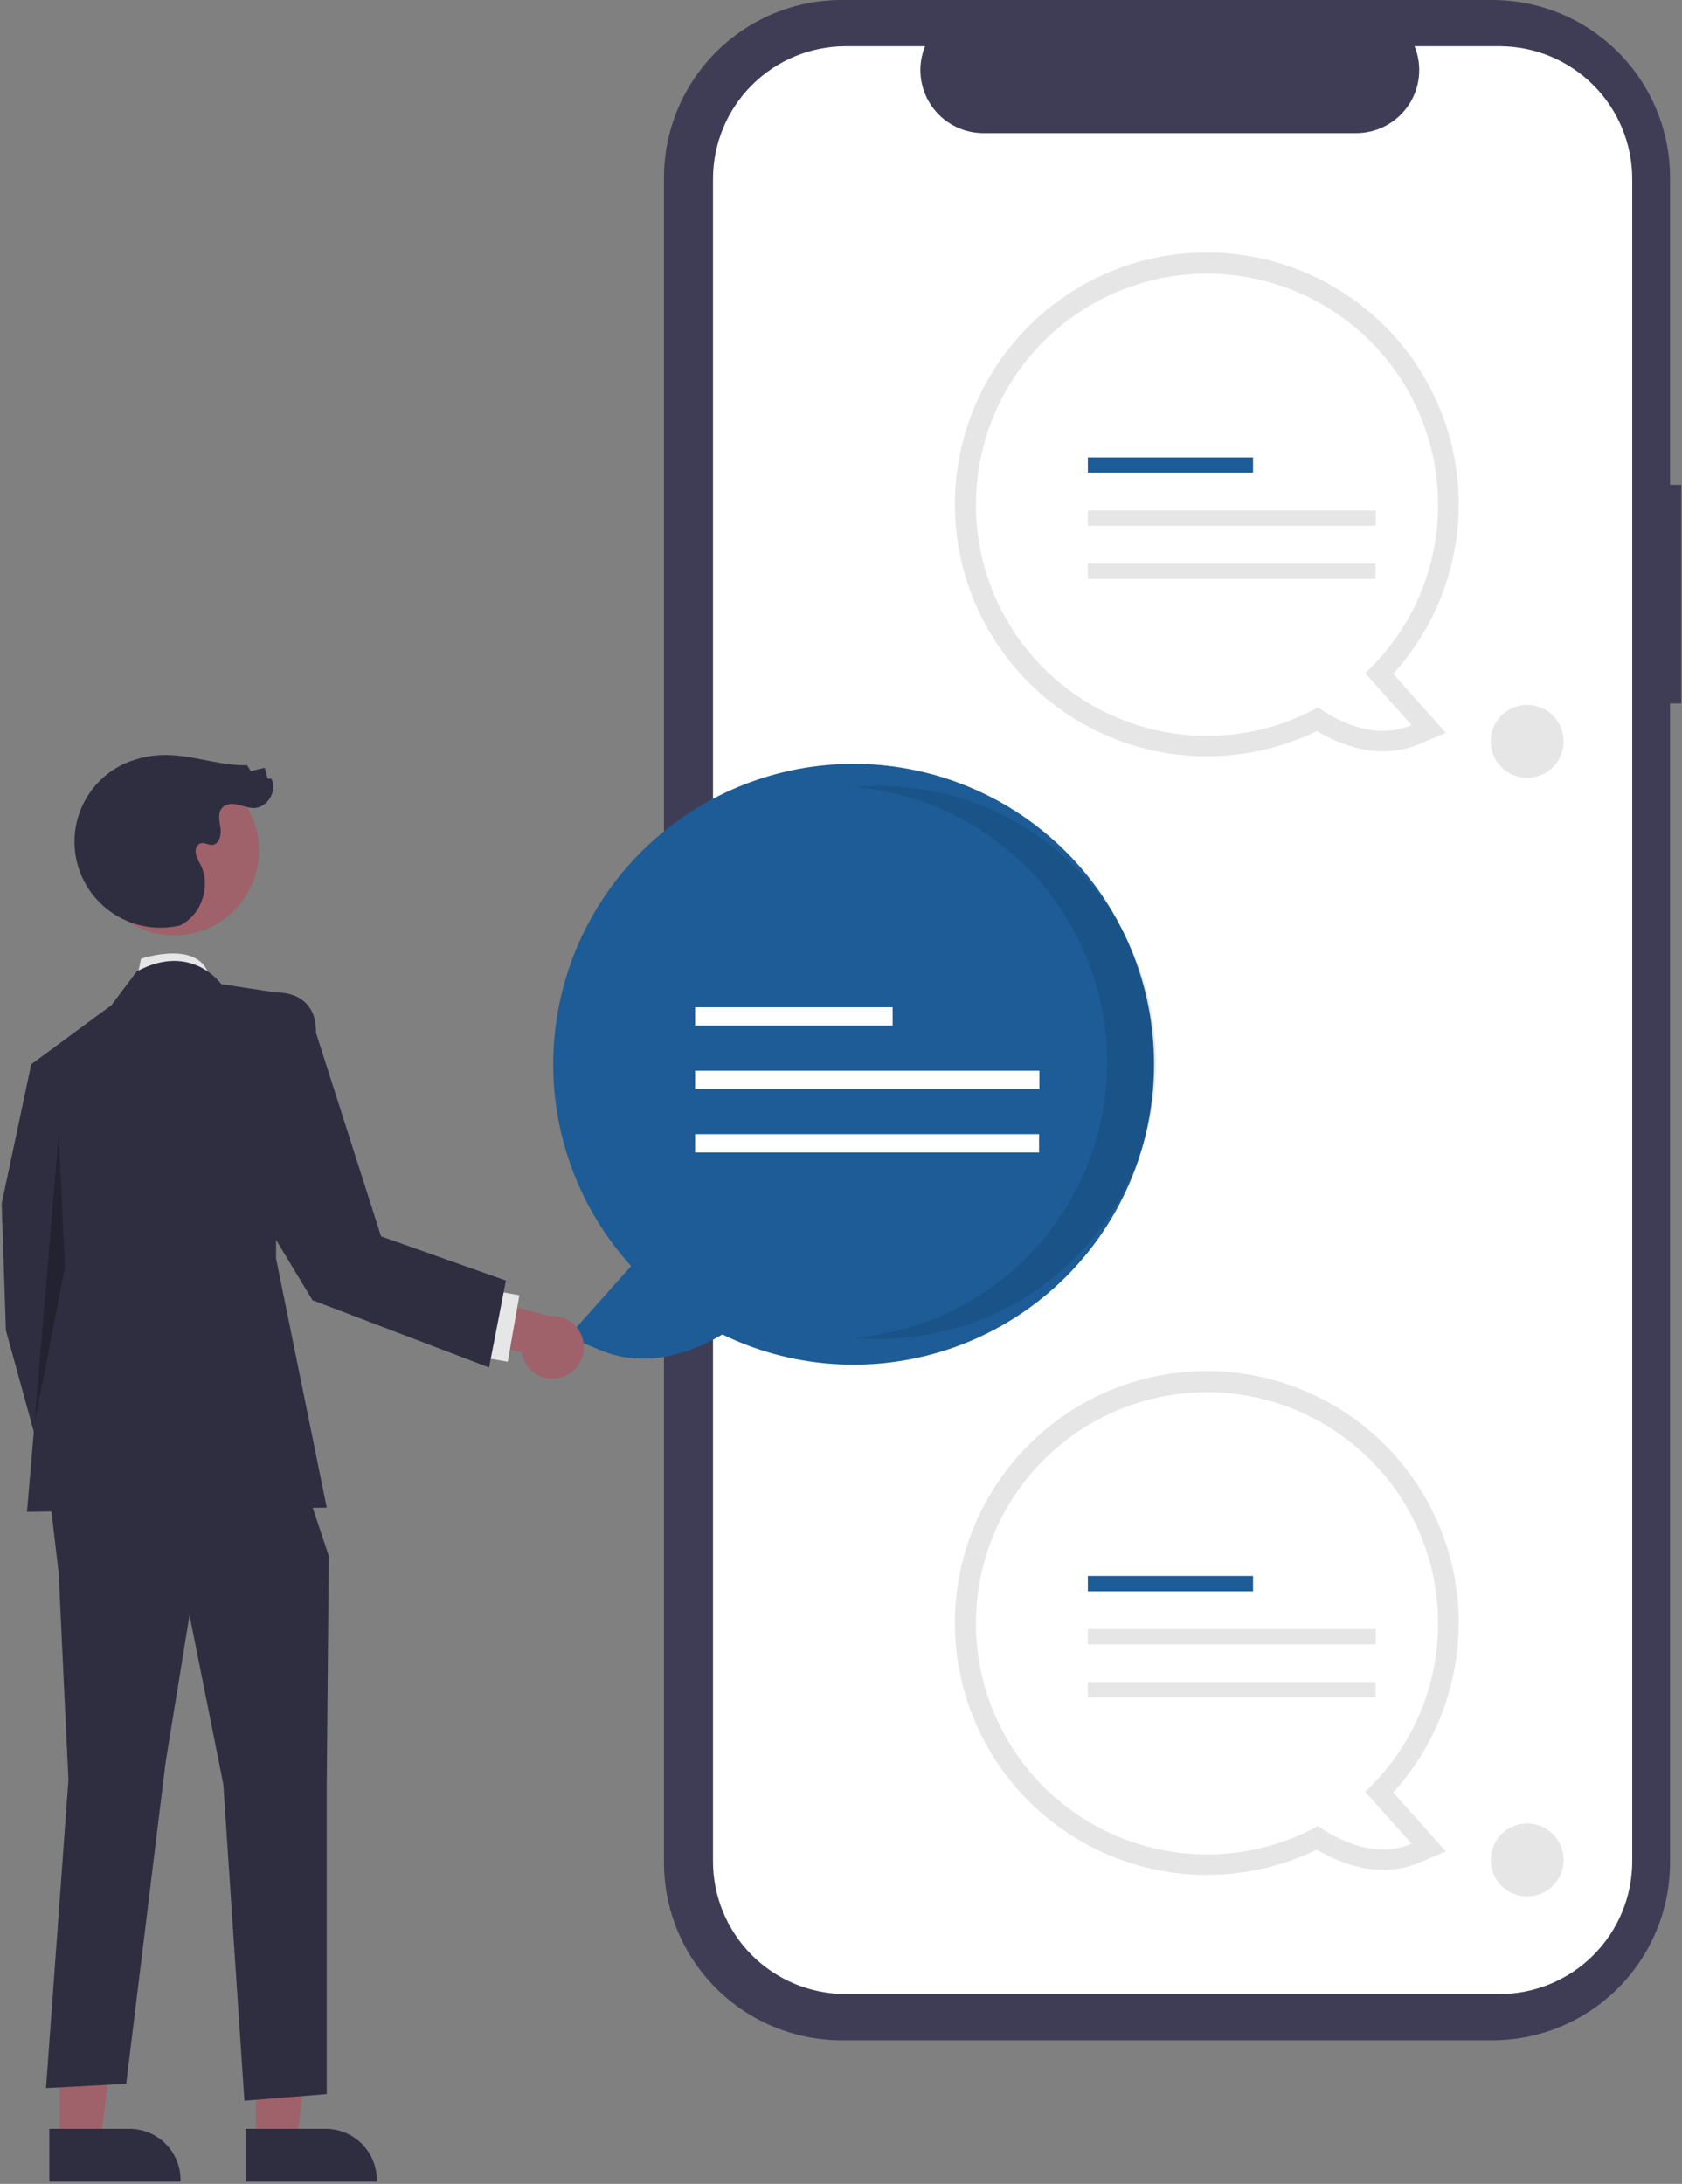 <svg width="600" height="779" viewBox="0 0 600 779" fill="none" xmlns="http://www.w3.org/2000/svg">
<rect x="0" y="0" width="600" height="779" fill="#808080" stroke="none"/>
<path d="M599.736 172.947H595.737V63.402C595.737 55.076 594.098 46.831 590.911 39.139C587.725 31.447 583.055 24.457 577.168 18.57C571.28 12.683 564.291 8.012 556.599 4.826C548.906 1.64 540.662 6.56627e-06 532.336 1.77456e-10H300.249C291.923 -1.96981e-05 283.678 1.64 275.986 4.826C268.294 8.012 261.304 12.682 255.417 18.57C249.53 24.457 244.859 31.447 241.673 39.139C238.487 46.831 236.847 55.076 236.847 63.402V664.376C236.847 681.191 243.527 697.318 255.417 709.208C267.307 721.098 283.434 727.778 300.249 727.778H532.335C549.151 727.778 565.277 721.098 577.167 709.208C589.057 697.318 595.737 681.192 595.737 664.376V250.923H599.736V172.947Z" fill="#3F3D56"/>
<path d="M534.894 16.495H504.599C505.992 19.911 506.524 23.616 506.147 27.286C505.771 30.956 504.498 34.476 502.44 37.538C500.383 40.6 497.604 43.108 494.348 44.843C491.093 46.578 487.46 47.485 483.772 47.486H350.812C347.123 47.485 343.491 46.578 340.236 44.843C336.98 43.108 334.201 40.6 332.143 37.538C330.086 34.476 328.813 30.956 328.436 27.286C328.06 23.616 328.592 19.911 329.985 16.495H301.689C289.132 16.495 277.089 21.483 268.209 30.363C259.33 39.242 254.342 51.285 254.342 63.843V663.935C254.342 676.493 259.33 688.536 268.209 697.415C277.089 706.295 289.132 711.283 301.689 711.283H534.894C541.112 711.283 547.268 710.058 553.013 707.679C558.757 705.3 563.977 701.812 568.374 697.415C572.77 693.019 576.258 687.799 578.637 682.055C581.017 676.31 582.242 670.153 582.242 663.935V63.843C582.242 57.625 581.017 51.468 578.637 45.724C576.258 39.979 572.77 34.759 568.374 30.363C563.977 25.966 558.757 22.479 553.013 20.099C547.268 17.72 541.112 16.495 534.894 16.495Z" fill="white"/>
<path d="M430.531 668.779C409.923 668.789 389.939 661.715 373.926 648.743C357.913 635.771 346.845 617.69 342.578 597.529C338.31 577.368 341.102 556.353 350.485 538.006C359.868 519.658 375.272 505.093 394.116 496.752C412.96 488.41 434.099 486.8 453.989 492.189C473.88 497.579 491.313 509.641 503.368 526.355C515.423 543.069 521.367 563.418 520.204 583.993C519.041 604.567 510.841 624.117 496.979 639.366L515.744 660.401L506.38 664.373C491.893 670.518 477.717 664.539 469.761 659.767C457.532 665.695 444.12 668.776 430.531 668.779ZM430.531 503.831C419.071 503.835 407.763 506.458 397.472 511.501C387.181 516.543 378.179 523.872 371.153 532.926C364.128 541.98 359.266 552.521 356.938 563.742C354.609 574.963 354.877 586.568 357.72 597.669C360.564 608.771 365.907 619.076 373.343 627.797C380.778 636.517 390.109 643.422 400.622 647.985C411.135 652.547 422.551 654.646 433.999 654.121C445.447 653.596 456.624 650.461 466.675 644.955L470.684 642.752L474.411 645.404C478.67 648.502 483.507 650.715 488.635 651.912L476.827 638.676L482.003 633.811C489.522 626.808 495.51 618.324 499.591 608.894C503.671 599.464 505.757 589.291 505.715 579.016C505.693 559.083 497.764 539.972 483.669 525.877C469.574 511.782 450.464 503.854 430.531 503.831Z" fill="#E6E6E6"/>
<path d="M513.005 579.016C512.997 560.947 507.055 543.382 496.09 529.021C485.126 514.659 469.748 504.298 452.32 499.529C434.892 494.761 416.381 495.85 399.632 502.629C382.884 509.408 368.826 521.502 359.622 537.049C350.417 552.597 346.575 570.739 348.687 588.683C350.799 606.627 358.747 623.381 371.309 636.368C383.872 649.354 400.352 657.854 418.217 660.56C436.081 663.266 454.34 660.028 470.185 651.344C475.886 655.4 489.794 663.491 503.533 657.663L486.995 639.124C495.216 631.421 501.767 622.11 506.241 611.771C510.715 601.431 513.018 590.282 513.005 579.016Z" fill="white"/>
<path d="M446.986 562.153H388.054V567.625H446.986V562.153Z" fill="#1D5C96"/>
<path d="M490.768 581.085H388.054V586.557H490.768V581.085Z" fill="#E6E6E6"/>
<path d="M490.667 600.016H388.054V605.489H490.667V600.016Z" fill="#E6E6E6"/>
<path d="M430.531 269.779C409.923 269.789 389.939 262.715 373.926 249.743C357.913 236.771 346.846 218.69 342.578 198.529C338.31 178.368 341.102 157.353 350.485 139.005C359.868 120.658 375.273 106.093 394.117 97.752C412.961 89.41 434.099 87.8 453.989 93.189C473.88 98.579 491.313 110.641 503.368 127.355C515.423 144.069 521.367 164.418 520.204 184.993C519.041 205.567 510.841 225.117 496.979 240.366L515.744 261.401L506.38 265.373C491.893 271.518 477.717 265.539 469.761 260.767C457.532 266.695 444.12 269.776 430.531 269.779ZM430.531 104.831C419.071 104.835 407.763 107.458 397.472 112.501C387.181 117.543 378.179 124.872 371.153 133.926C364.128 142.98 359.266 153.521 356.937 164.742C354.609 175.963 354.877 187.568 357.72 198.669C360.564 209.771 365.907 220.076 373.343 228.797C380.778 237.517 390.109 244.422 400.622 248.985C411.135 253.547 422.551 255.646 433.999 255.121C445.447 254.596 456.624 251.461 466.675 245.955L470.684 243.752L474.411 246.404C478.67 249.502 483.507 251.715 488.635 252.912L476.827 239.676L482.003 234.811C489.522 227.808 495.51 219.324 499.591 209.894C503.671 200.464 505.757 190.291 505.715 180.016C505.693 160.082 497.764 140.972 483.669 126.877C469.574 112.782 450.464 104.854 430.531 104.831Z" fill="#E6E6E6"/>
<path d="M513.005 180.016C512.998 161.947 507.055 144.382 496.091 130.021C485.126 115.659 469.748 105.298 452.32 100.529C434.892 95.761 416.381 96.85 399.632 103.629C382.884 110.408 368.826 122.502 359.622 138.049C350.417 153.597 346.575 171.739 348.687 189.683C350.799 207.627 358.747 224.381 371.309 237.368C383.872 250.354 400.353 258.854 418.217 261.56C436.082 264.266 454.34 261.028 470.185 252.344C475.886 256.4 489.794 264.491 503.533 258.663L486.995 240.124C495.216 232.421 501.767 223.11 506.241 212.771C510.716 202.431 513.018 191.282 513.005 180.016Z" fill="white"/>
<path d="M446.986 163.153H388.054V168.625H446.986V163.153Z" fill="#1D5C96"/>
<path d="M490.768 182.085H388.054V187.557H490.768V182.085Z" fill="#E6E6E6"/>
<path d="M490.667 201.016H388.054V206.489H490.667V201.016Z" fill="#E6E6E6"/>
<path d="M544.768 277.446C551.947 277.446 557.768 271.626 557.768 264.446C557.768 257.267 551.947 251.446 544.768 251.446C537.588 251.446 531.768 257.267 531.768 264.446C531.768 271.626 537.588 277.446 544.768 277.446Z" fill="#E6E6E6"/>
<path d="M544.768 676.446C551.947 676.446 557.768 670.626 557.768 663.446C557.768 656.267 551.947 650.446 544.768 650.446C537.588 650.446 531.768 656.267 531.768 663.446C531.768 670.626 537.588 676.446 544.768 676.446Z" fill="#E6E6E6"/>
<path d="M257.674 476.008C248.16 481.714 231.21 488.863 213.89 481.516L202.693 476.766L225.13 451.615C207.226 431.873 197.32 406.168 197.347 379.517C197.375 352.865 207.333 327.181 225.278 307.476C243.222 287.771 267.866 275.461 294.399 272.947C320.931 270.434 347.448 277.898 368.774 293.883C390.1 309.868 404.703 333.227 409.734 359.399C414.765 385.571 409.862 412.679 395.983 435.431C382.103 458.183 360.244 474.946 334.67 482.449C309.097 489.952 281.645 487.655 257.674 476.008Z" fill="#1D5C96"/>
<path opacity="0.1" d="M394.967 378.959C394.965 354.315 385.737 330.565 369.099 312.385C352.461 294.206 329.619 282.915 305.072 280.736C307.944 280.484 310.85 280.348 313.787 280.348C339.93 280.365 364.995 290.761 383.475 309.253C401.954 327.744 412.335 352.816 412.335 378.959C412.335 405.101 401.954 430.173 383.475 448.665C364.995 467.156 339.93 477.552 313.787 477.569C310.854 477.569 307.953 477.431 305.085 477.18C329.63 474.998 352.468 463.705 369.103 445.527C385.738 427.348 394.965 403.6 394.967 378.959Z" fill="black"/>
<path d="M318.419 359.294H247.956V365.838H318.419V359.294Z" fill="white"/>
<path d="M370.767 381.93H247.956V388.474H370.767V381.93Z" fill="white"/>
<path d="M370.647 404.566H247.956V411.11H370.647V404.566Z" fill="white"/>
<path d="M48.785 349.52L50.291 341.99C50.291 341.99 72.44 334.461 74.918 349.52H48.785Z" fill="#E6E6E6"/>
<path d="M91.294 764.098L105.815 764.097L112.723 708.088L91.291 708.089L91.294 764.098Z" fill="#9F616A"/>
<path d="M87.59 759.357L116.187 759.356H116.188C121.021 759.356 125.656 761.276 129.074 764.694C132.491 768.111 134.412 772.746 134.412 777.58V778.172L87.591 778.174L87.59 759.357Z" fill="#2F2E41"/>
<path d="M21.294 764.098L35.815 764.097L42.723 708.088L21.291 708.089L21.294 764.098Z" fill="#9F616A"/>
<path d="M17.59 759.357L46.187 759.356H46.188C51.021 759.356 55.656 761.276 59.074 764.694C62.491 768.111 64.412 772.746 64.412 777.58V778.172L17.591 778.174L17.59 759.357Z" fill="#2F2E41"/>
<path d="M27.703 381.143L11.138 379.637L0.597 429.331L2.103 474.507L18.668 534.742L41.256 521.189L29.209 459.448L27.703 381.143Z" fill="#2F2E41"/>
<path d="M17.218 529.471L20.926 561.094L24.409 634.882L16.409 744.84L45.02 743.305L59.044 628.859L67.608 576.153L79.655 636.388L87.185 749.328L116.549 746.975V635.991L117.302 555.071L106.761 523.448L17.218 529.471Z" fill="#2F2E41"/>
<path d="M78.902 351.026C78.902 351.026 68.361 335.967 48.785 346.508L39.75 358.555L11.138 379.637L17.162 450.413L9.632 539.259L116.549 537.754L98.479 448.907V354.037L78.902 351.026Z" fill="#2F2E41"/>
<path opacity="0.25" d="M20.926 404.632L12.292 507.871L23.185 451.919L20.926 404.632Z" fill="black"/>
<path d="M200.652 491.192C199.115 491.714 197.481 491.893 195.867 491.716C194.253 491.539 192.698 491.01 191.31 490.166C189.923 489.323 188.737 488.186 187.837 486.834C186.937 485.483 186.343 483.951 186.099 482.346L161.461 476.257L161.509 460.381L196.183 469.469C198.907 469.238 201.621 470.013 203.811 471.649C206.001 473.285 207.515 475.668 208.066 478.345C208.617 481.023 208.166 483.81 206.8 486.177C205.433 488.545 203.246 490.329 200.652 491.192Z" fill="#9F616A"/>
<path d="M174.887 460.191L170.744 483.927L181.128 485.739L185.272 462.004L174.887 460.191Z" fill="#E6E6E6"/>
<path d="M76.649 329.926C91.303 321.915 96.688 303.542 88.678 288.888C80.667 274.234 62.294 268.848 47.64 276.859C32.986 284.87 27.6 303.243 35.611 317.897C43.621 332.551 61.995 337.937 76.649 329.926Z" fill="#9F616A"/>
<path d="M64.403 330.067C57.005 331.843 49.211 330.807 42.534 327.158C35.857 323.51 30.775 317.51 28.274 310.325C25.773 303.139 26.031 295.281 28.999 288.275C31.967 281.27 37.433 275.617 44.335 272.416C49.65 270.043 55.463 269 61.271 269.376C70.315 269.852 79.105 273.194 88.157 272.948L89.47 275.057L94.415 273.858L95.474 277.784L96.777 277.739C99.11 282.075 95.356 288.283 90.432 288.23C88.483 288.21 86.64 287.397 84.734 286.989C82.828 286.58 80.583 286.682 79.268 288.122C77.56 289.993 78.304 292.913 78.66 295.421C79.016 297.929 78.126 301.308 75.594 301.39C74.301 301.432 73.071 300.504 71.8 300.748C70.319 301.032 69.571 302.82 69.787 304.311C70.153 305.775 70.751 307.171 71.558 308.446C75.229 315.774 72.129 325.741 64.951 329.695" fill="#2F2E41"/>
<path d="M91.291 359.856L98.479 354.037C98.479 354.037 112.985 353.029 112.723 368.407L135.933 441.011L180.461 456.785L174.461 487.785L111.461 463.785L79.461 410.745L91.291 359.856Z" fill="#2F2E41"/>
</svg>
